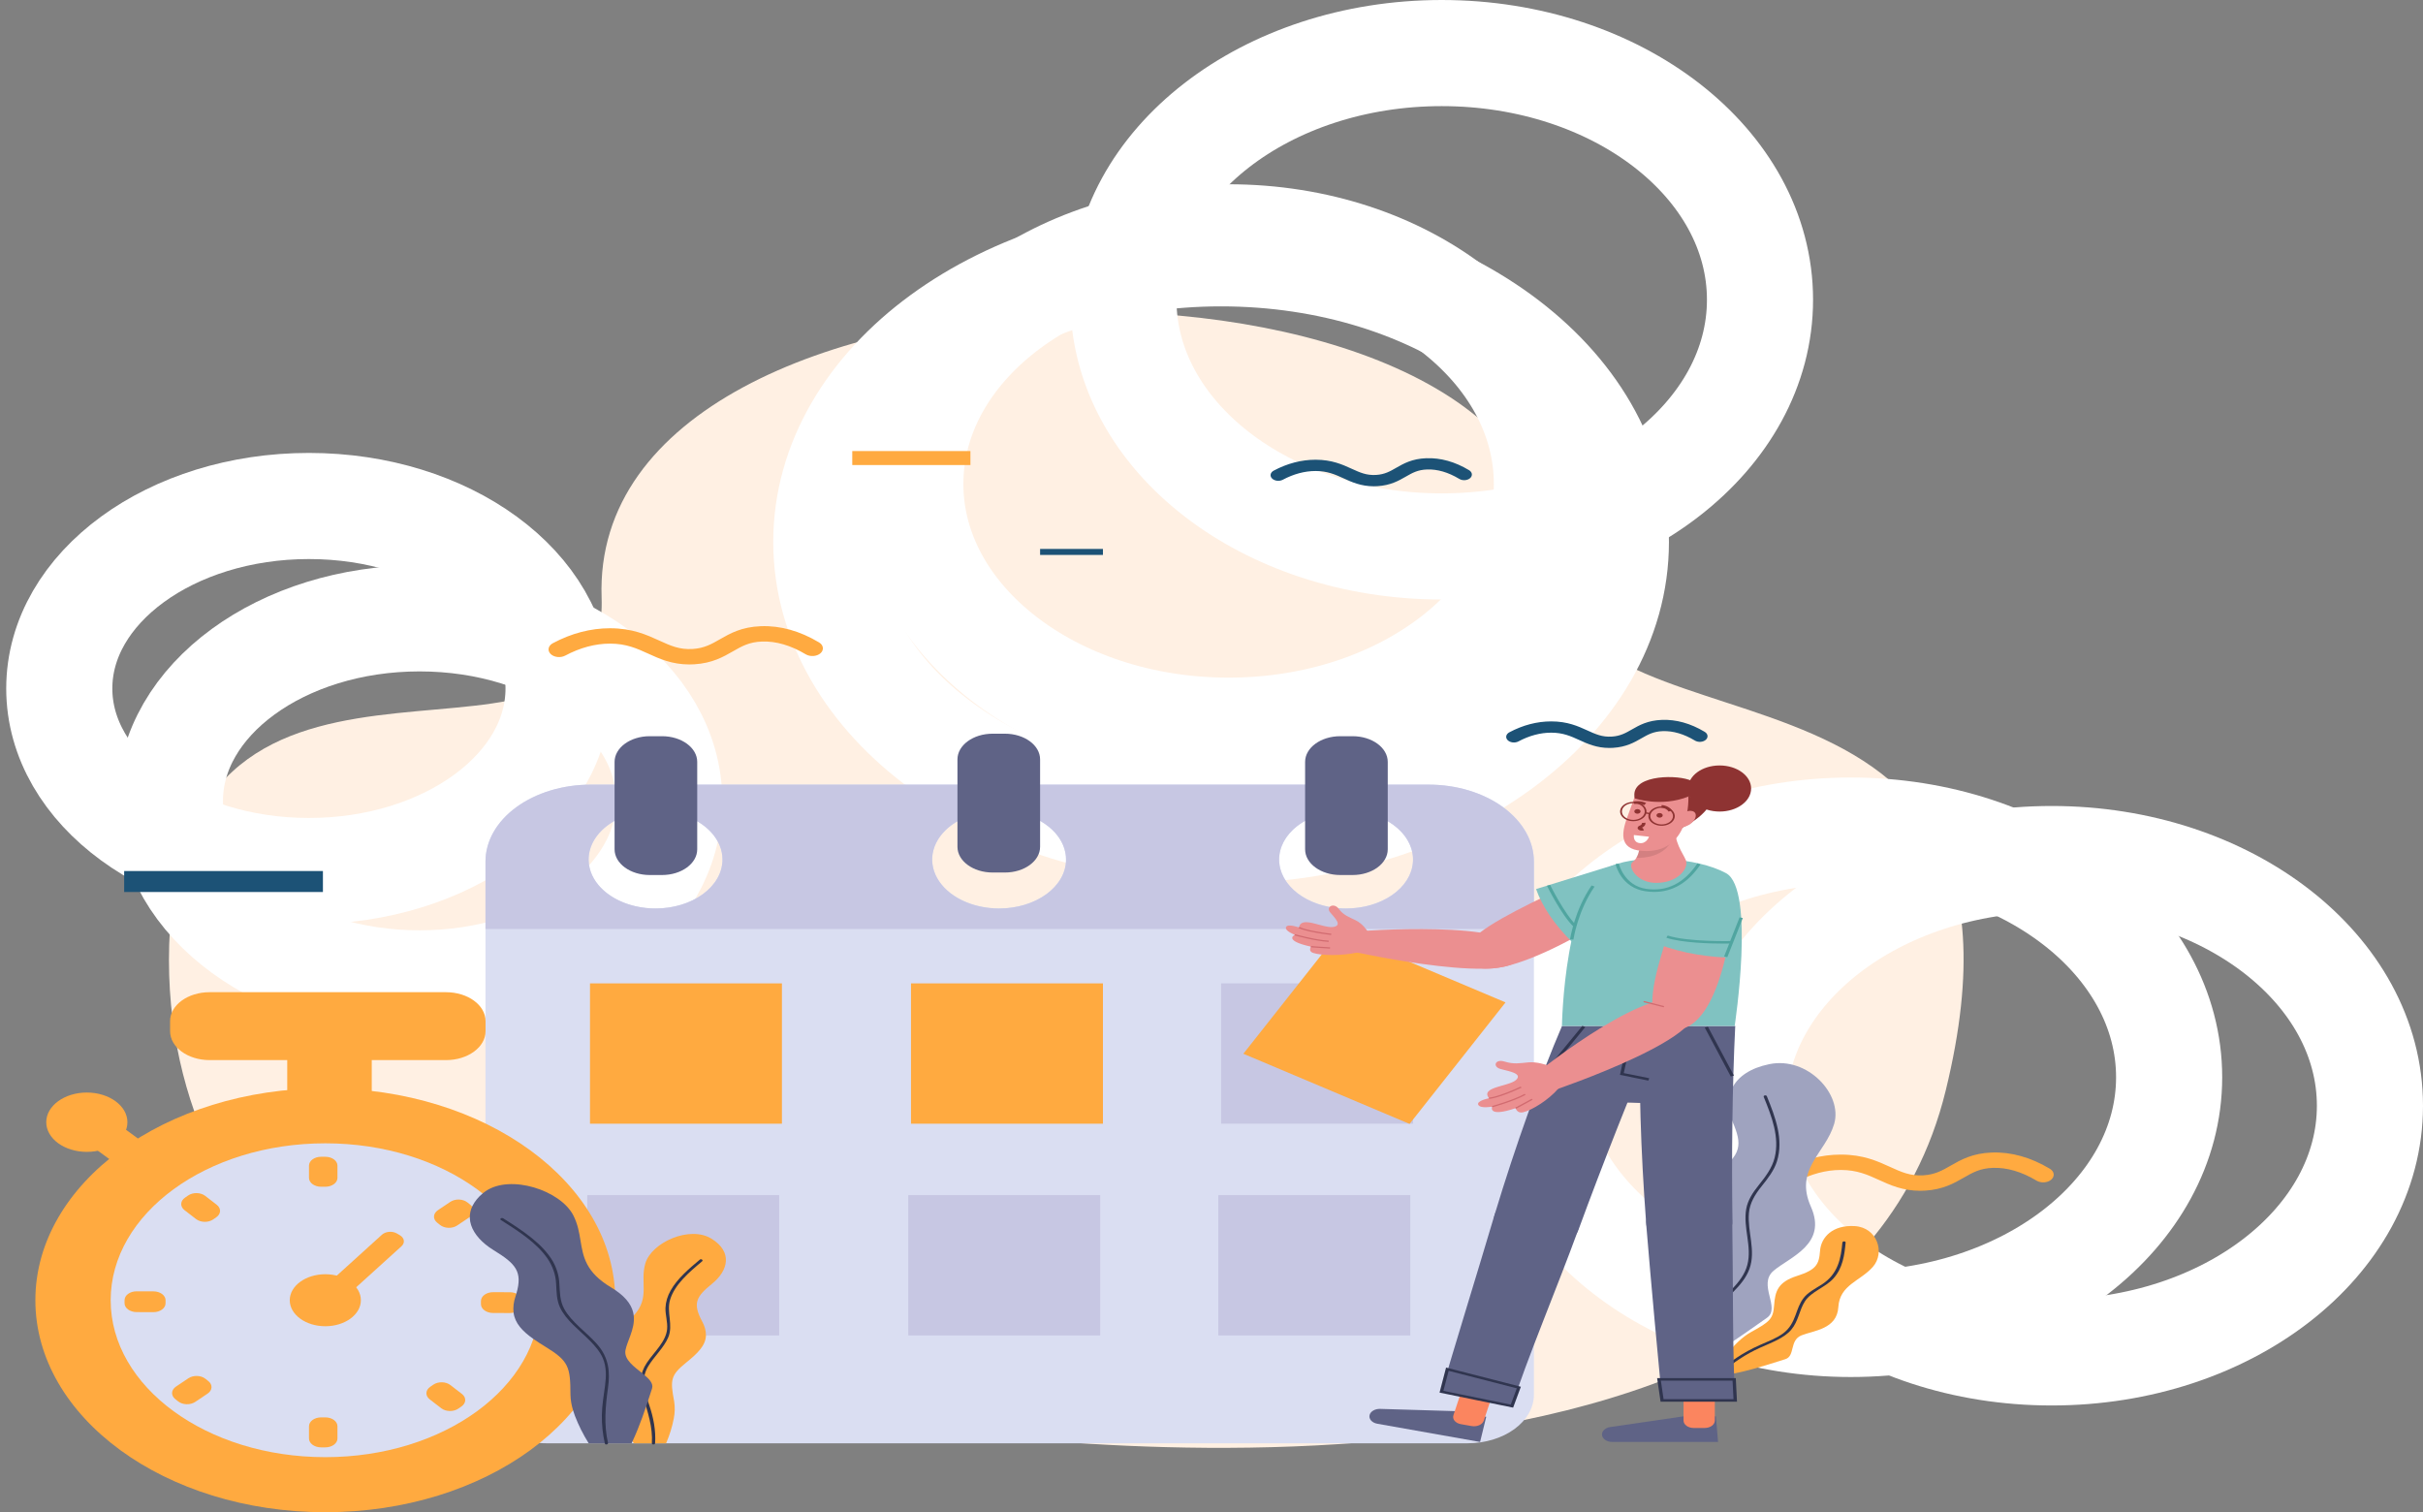 <svg width="274" height="171" viewBox="0 0 274 171" fill="none" xmlns="http://www.w3.org/2000/svg">
<rect x="0" y="0" width="274" height="171" fill="#808080" stroke="none"/>
<path d="M53.662 159.784C53.662 159.784 16.846 143.321 19.216 105.046C21.687 65.123 68.897 92.398 68.031 67.551C66.563 25.482 174.496 25.314 174.928 62.299C175.237 88.726 233.475 68.172 220.035 123.285C206.596 178.398 103.019 161.175 103.019 161.175L53.662 159.784Z" fill="#FFF0E3"/>
<path d="M47.446 111.2C63.038 111.2 75.677 101.96 75.677 90.561C75.677 79.162 63.038 69.922 47.446 69.922C31.855 69.922 19.216 79.162 19.216 90.561C19.216 101.96 31.855 111.2 47.446 111.2Z" stroke="white" stroke-width="12" stroke-miterlimit="10"/>
<path d="M34.934 98.495C50.525 98.495 63.164 89.254 63.164 77.856C63.164 66.457 50.525 57.217 34.934 57.217C19.343 57.217 6.703 66.457 6.703 77.856C6.703 89.254 19.343 98.495 34.934 98.495Z" stroke="white" stroke-width="12" stroke-miterlimit="10"/>
<path d="M138.085 93.921C162.741 93.921 182.729 79.308 182.729 61.282C182.729 43.257 162.741 28.644 138.085 28.644C113.429 28.644 93.442 43.257 93.442 61.282C93.442 79.308 113.429 93.921 138.085 93.921Z" stroke="white" stroke-width="12" stroke-miterlimit="10"/>
<path d="M138.935 82.627C158.814 82.627 174.928 70.138 174.928 54.732C174.928 39.326 158.814 26.837 138.935 26.837C119.057 26.837 102.942 39.326 102.942 54.732C102.942 70.138 119.057 82.627 138.935 82.627Z" stroke="white" stroke-width="12" stroke-miterlimit="10"/>
<path d="M163.033 61.791C182.912 61.791 199.026 49.301 199.026 33.895C199.026 18.489 182.912 6 163.033 6C143.155 6 127.04 18.489 127.04 33.895C127.04 49.301 143.155 61.791 163.033 61.791Z" stroke="white" stroke-width="12" stroke-miterlimit="10"/>
<path d="M209.299 149.712C229.177 149.712 245.292 137.222 245.292 121.816C245.292 106.41 229.177 93.921 209.299 93.921C189.421 93.921 173.306 106.41 173.306 121.816C173.306 137.222 189.421 149.712 209.299 149.712Z" stroke="white" stroke-width="12" stroke-miterlimit="10"/>
<path d="M232.007 152.93C251.885 152.93 268 140.441 268 125.035C268 109.629 251.885 97.14 232.007 97.14C212.129 97.14 196.014 109.629 196.014 125.035C196.014 140.441 212.129 152.93 232.007 152.93Z" stroke="white" stroke-width="12" stroke-miterlimit="10"/>
<path d="M77.949 75.135C75.982 75.135 74.564 74.489 73.3 73.912C72.024 73.33 70.818 72.78 68.986 72.78H68.981C67.308 72.781 65.605 73.237 63.917 74.135C63.791 74.202 63.648 74.251 63.497 74.277C63.345 74.304 63.188 74.309 63.033 74.291C62.879 74.273 62.731 74.233 62.598 74.174C62.465 74.114 62.35 74.036 62.258 73.944C62.166 73.852 62.1 73.747 62.063 73.636C62.027 73.526 62.02 73.41 62.045 73.298C62.069 73.185 62.123 73.077 62.205 72.98C62.286 72.882 62.393 72.798 62.519 72.731C64.621 71.612 66.794 71.044 68.979 71.043H68.986C71.499 71.043 73.124 71.784 74.558 72.438C75.832 73.019 76.839 73.479 78.322 73.386C79.64 73.304 80.459 72.834 81.407 72.291C82.552 71.634 83.85 70.89 86.047 70.81C88.242 70.73 90.454 71.347 92.62 72.644C92.741 72.716 92.841 72.805 92.915 72.905C92.988 73.006 93.034 73.116 93.05 73.23C93.065 73.343 93.05 73.458 93.005 73.567C92.96 73.676 92.886 73.778 92.787 73.866C92.688 73.954 92.566 74.027 92.429 74.081C92.291 74.135 92.141 74.169 91.986 74.18C91.83 74.191 91.674 74.18 91.524 74.147C91.375 74.114 91.236 74.06 91.115 73.988C89.419 72.973 87.754 72.489 86.165 72.545C84.722 72.597 83.906 73.065 82.874 73.657C81.783 74.283 80.548 74.992 78.524 75.117C78.327 75.129 78.136 75.136 77.949 75.135Z" fill="#FFAA40"/>
<path d="M181.994 84.578C180.551 84.578 179.51 84.103 178.583 83.68C177.646 83.253 176.762 82.85 175.417 82.85H175.414C174.186 82.85 172.936 83.185 171.698 83.844C171.511 83.94 171.28 83.979 171.054 83.951C170.829 83.924 170.627 83.833 170.492 83.698C170.357 83.562 170.301 83.394 170.334 83.228C170.368 83.063 170.489 82.914 170.672 82.813C172.214 81.993 173.809 81.576 175.412 81.575H175.417C177.261 81.575 178.453 82.119 179.506 82.599C180.441 83.025 181.18 83.362 182.269 83.294C183.235 83.234 183.836 82.889 184.532 82.49C185.372 82.008 186.324 81.463 187.936 81.404C189.549 81.345 191.17 81.798 192.76 82.749C192.851 82.802 192.927 82.867 192.984 82.941C193.04 83.015 193.076 83.097 193.089 83.181C193.101 83.265 193.091 83.351 193.058 83.432C193.025 83.513 192.97 83.589 192.897 83.655C192.823 83.721 192.732 83.775 192.63 83.814C192.527 83.854 192.415 83.879 192.299 83.886C192.184 83.894 192.067 83.884 191.957 83.858C191.846 83.832 191.744 83.791 191.655 83.736C190.411 82.99 189.189 82.635 188.023 82.677C186.964 82.716 186.366 83.059 185.608 83.493C184.808 83.952 183.901 84.472 182.416 84.564C182.272 84.574 182.131 84.578 181.994 84.578Z" fill="#1C5276"/>
<path d="M155.347 54.989C153.904 54.989 152.863 54.514 151.936 54.091C150.999 53.664 150.115 53.261 148.77 53.261H148.767C147.539 53.261 146.289 53.596 145.051 54.255C144.864 54.35 144.633 54.389 144.408 54.361C144.182 54.333 143.981 54.242 143.847 54.107C143.712 53.972 143.656 53.804 143.689 53.639C143.722 53.474 143.843 53.325 144.025 53.224C145.567 52.403 147.162 51.987 148.765 51.986H148.77C150.614 51.986 151.806 52.53 152.858 53.009C153.794 53.436 154.533 53.773 155.622 53.705C156.588 53.645 157.189 53.3 157.885 52.901C158.725 52.419 159.677 51.873 161.289 51.815C162.902 51.756 164.523 52.209 166.113 53.16C166.204 53.212 166.28 53.278 166.336 53.352C166.392 53.426 166.428 53.507 166.44 53.592C166.453 53.676 166.442 53.761 166.409 53.842C166.376 53.924 166.322 53.999 166.248 54.065C166.175 54.13 166.084 54.184 165.982 54.224C165.879 54.264 165.767 54.288 165.652 54.296C165.536 54.303 165.42 54.294 165.309 54.269C165.199 54.243 165.097 54.201 165.008 54.146C163.764 53.401 162.542 53.046 161.376 53.088C160.317 53.126 159.719 53.469 158.961 53.904C158.161 54.363 157.254 54.883 155.769 54.975C155.625 54.984 155.484 54.989 155.347 54.989Z" fill="#1C5276"/>
<path d="M161.555 88.726H66.805C65.242 88.726 63.694 88.951 62.249 89.388C60.805 89.826 59.492 90.467 58.387 91.275C57.281 92.084 56.404 93.043 55.806 94.099C55.208 95.155 54.9 96.287 54.9 97.43V158.147C54.9 158.364 54.919 158.581 54.956 158.796C55.017 159.148 55.13 159.494 55.292 159.829C55.723 160.723 56.489 161.51 57.502 162.101C58.515 162.693 59.735 163.064 61.022 163.174C61.287 163.196 61.554 163.208 61.821 163.207H165.938C166.926 163.208 167.904 163.066 168.817 162.789C169.73 162.513 170.559 162.108 171.258 161.597C171.956 161.086 172.51 160.48 172.888 159.813C173.266 159.146 173.46 158.43 173.46 157.708V97.43C173.46 96.287 173.152 95.155 172.554 94.099C171.956 93.043 171.079 92.084 169.973 91.275C168.868 90.467 167.555 89.826 166.111 89.388C164.667 88.951 163.118 88.726 161.555 88.726ZM147.586 92.82C148.538 92.281 149.652 91.916 150.836 91.755C152.02 91.594 153.24 91.642 154.393 91.895C155.547 92.148 156.601 92.598 157.469 93.209C158.337 93.82 158.993 94.573 159.382 95.406C159.772 96.239 159.884 97.128 159.709 97.999C159.534 98.87 159.078 99.698 158.377 100.414C157.677 101.131 156.753 101.714 155.682 102.117C154.611 102.52 153.424 102.73 152.22 102.73C151.92 102.73 151.621 102.717 151.323 102.691C150.999 102.664 150.677 102.62 150.361 102.561C148.986 102.306 147.736 101.774 146.754 101.025C145.773 100.276 145.099 99.34 144.81 98.325C144.52 97.309 144.627 96.255 145.118 95.282C145.609 94.308 146.464 93.456 147.586 92.82ZM108.271 92.865C109.613 92.085 111.277 91.661 112.992 91.663C114.706 91.664 116.369 92.091 117.708 92.874C119.047 93.656 119.984 94.748 120.364 95.97C120.744 97.192 120.545 98.472 119.8 99.601C119.055 100.73 117.808 101.64 116.264 102.184C114.719 102.727 112.967 102.87 111.296 102.591C109.625 102.312 108.133 101.626 107.064 100.646C105.995 99.666 105.414 98.45 105.414 97.197C105.411 96.364 105.667 95.541 106.162 94.791C106.657 94.041 107.378 93.382 108.271 92.865V92.865ZM69.498 92.82C70.85 92.055 72.517 91.647 74.227 91.662C75.937 91.678 77.589 92.117 78.915 92.906C80.24 93.696 81.161 94.791 81.527 96.013C81.892 97.234 81.682 98.51 80.929 99.632C80.176 100.755 78.925 101.658 77.38 102.195C75.835 102.731 74.088 102.869 72.422 102.587C70.756 102.304 69.27 101.618 68.206 100.639C67.142 99.66 66.563 98.447 66.563 97.196C66.56 96.351 66.823 95.517 67.332 94.758C67.841 93.999 68.582 93.336 69.498 92.82Z" fill="#DADEF2"/>
<path d="M161.555 88.726H66.805C65.242 88.726 63.694 88.951 62.249 89.388C60.805 89.826 59.492 90.467 58.387 91.275C57.281 92.084 56.404 93.043 55.806 94.099C55.208 95.155 54.9 96.287 54.9 97.43V105.045H173.46V97.43C173.46 96.287 173.153 95.155 172.554 94.099C171.956 93.043 171.079 92.084 169.973 91.275C168.868 90.467 167.555 89.826 166.111 89.388C164.667 88.951 163.118 88.726 161.555 88.726ZM74.132 102.73C72.635 102.73 71.172 102.405 69.927 101.797C68.682 101.189 67.712 100.325 67.139 99.314C66.566 98.303 66.416 97.19 66.708 96.117C67 95.043 67.721 94.057 68.78 93.283C69.838 92.509 71.187 91.982 72.656 91.769C74.124 91.555 75.646 91.665 77.029 92.084C78.412 92.502 79.594 93.212 80.426 94.122C81.258 95.032 81.701 96.102 81.701 97.196C81.701 98.664 80.904 100.071 79.484 101.109C78.065 102.147 76.14 102.73 74.132 102.73ZM112.983 102.73C111.486 102.73 110.022 102.406 108.777 101.797C107.533 101.189 106.562 100.325 105.989 99.314C105.416 98.303 105.267 97.19 105.559 96.116C105.851 95.043 106.572 94.057 107.63 93.283C108.689 92.509 110.038 91.982 111.506 91.768C112.974 91.555 114.496 91.664 115.88 92.083C117.263 92.502 118.445 93.212 119.277 94.122C120.108 95.032 120.552 96.102 120.552 97.196C120.552 98.664 119.755 100.071 118.335 101.109C116.916 102.147 114.99 102.73 112.983 102.73ZM152.22 102.73C151.92 102.73 151.621 102.717 151.323 102.691C150.999 102.664 150.677 102.62 150.361 102.561C148.493 102.216 146.875 101.363 145.836 100.176C144.798 98.989 144.418 97.557 144.774 96.172C145.13 94.787 146.194 93.554 147.75 92.723C149.306 91.892 151.237 91.526 153.15 91.7C155.062 91.873 156.812 92.573 158.043 93.657C159.274 94.742 159.894 96.128 159.775 97.534C159.657 98.941 158.809 100.261 157.405 101.226C156.002 102.192 154.147 102.729 152.22 102.73H152.22Z" fill="#C7C7E3"/>
<path d="M74.866 83.249H73.475C71.279 83.249 69.498 84.55 69.498 86.156V96.039C69.498 97.645 71.279 98.947 73.475 98.947H74.866C77.063 98.947 78.844 97.645 78.844 96.039V86.156C78.844 84.55 77.063 83.249 74.866 83.249Z" fill="#5F6386"/>
<path d="M113.64 82.966H112.249C110.052 82.966 108.272 84.268 108.272 85.874V95.757C108.272 97.362 110.052 98.664 112.249 98.664H113.64C115.837 98.664 117.617 97.362 117.617 95.757V85.874C117.617 84.268 115.837 82.966 113.64 82.966Z" fill="#5F6386"/>
<path d="M152.954 83.249H151.563C149.366 83.249 147.586 84.55 147.586 86.156V96.039C147.586 97.645 149.366 98.947 151.563 98.947H152.954C155.151 98.947 156.931 97.645 156.931 96.039V86.156C156.931 84.55 155.151 83.249 152.954 83.249Z" fill="#5F6386"/>
<path d="M159.48 135.143H137.776V151.01H159.48V135.143Z" fill="#C7C7E3"/>
<path d="M124.414 135.143H102.71V151.01H124.414V135.143Z" fill="#C7C7E3"/>
<path d="M88.112 135.143H66.408V151.01H88.112V135.143Z" fill="#C7C7E3"/>
<path d="M159.79 111.2H138.086V127.068H159.79V111.2Z" fill="#C7C7E3"/>
<path d="M124.724 111.2H103.02V127.068H124.724V111.2Z" fill="#FFAA40"/>
<path d="M88.422 111.2H66.718V127.068H88.422V111.2Z" fill="#FFAA40"/>
<path d="M170.25 113.35L151.453 105.416L140.601 119.158L159.398 127.092L170.25 113.35Z" fill="#FFAA40"/>
<path d="M36.788 171C54.896 171 69.575 160.268 69.575 147.029C69.575 133.791 54.896 123.059 36.788 123.059C18.68 123.059 4 133.791 4 147.029C4 160.268 18.68 171 36.788 171Z" fill="#FFAA40"/>
<path d="M36.788 164.774C50.192 164.774 61.059 156.829 61.059 147.029C61.059 137.229 50.192 129.285 36.788 129.285C23.383 129.285 12.516 137.229 12.516 147.029C12.516 156.829 23.383 164.774 36.788 164.774Z" fill="#DADEF2"/>
<path d="M36.788 149.97C39.009 149.97 40.809 148.653 40.809 147.029C40.809 145.406 39.009 144.089 36.788 144.089C34.567 144.089 32.766 145.406 32.766 147.029C32.766 148.653 34.567 149.97 36.788 149.97Z" fill="#FFAA40"/>
<path d="M45.222 139.68L44.893 139.486C44.374 139.179 43.613 139.239 43.194 139.618L36.214 145.942C35.795 146.322 35.876 146.878 36.395 147.184L36.724 147.378C37.243 147.684 38.004 147.625 38.423 147.245L45.404 140.922C45.823 140.542 45.741 139.986 45.222 139.68Z" fill="#FFAA40"/>
<path d="M19.818 158.207L20.142 158.465C20.652 158.872 21.518 158.9 22.076 158.527L23.476 157.589C24.033 157.216 24.071 156.583 23.56 156.175L23.237 155.917C22.726 155.509 21.86 155.481 21.302 155.855L19.903 156.792C19.345 157.166 19.307 157.799 19.818 158.207Z" fill="#FFAA40"/>
<path d="M49.438 138.259L49.762 138.517C50.273 138.924 51.139 138.952 51.696 138.578L53.096 137.64C53.653 137.266 53.69 136.633 53.179 136.225L52.855 135.967C52.344 135.56 51.478 135.533 50.921 135.906L49.522 136.845C48.964 137.218 48.927 137.851 49.438 138.259Z" fill="#FFAA40"/>
<path d="M51.836 159.282L52.183 159.042C52.732 158.661 52.755 158.028 52.235 157.626L50.93 156.619C50.41 156.218 49.543 156.201 48.994 156.581L48.647 156.822C48.098 157.202 48.074 157.836 48.594 158.237L49.9 159.244C50.42 159.646 51.287 159.663 51.836 159.282Z" fill="#FFAA40"/>
<path d="M24.109 137.891L24.457 137.65C25.006 137.27 25.029 136.636 24.509 136.235L23.203 135.227C22.683 134.826 21.816 134.809 21.268 135.189L20.92 135.43C20.371 135.81 20.348 136.444 20.868 136.845L22.174 137.853C22.694 138.254 23.56 138.271 24.109 137.891Z" fill="#FFAA40"/>
<path d="M59.023 147.48L59.025 147.13C59.028 146.577 58.417 146.127 57.661 146.124L55.763 146.119C55.007 146.116 54.391 146.563 54.388 147.115L54.386 147.466C54.383 148.018 54.994 148.468 55.75 148.471L57.648 148.477C58.404 148.479 59.02 148.033 59.023 147.48Z" fill="#FFAA40"/>
<path d="M18.721 147.382L18.722 147.031C18.725 146.479 18.114 146.028 17.358 146.026L15.46 146.02C14.704 146.017 14.088 146.463 14.086 147.016L14.084 147.366C14.081 147.919 14.692 148.369 15.448 148.372L17.347 148.378C18.103 148.38 18.718 147.934 18.721 147.382Z" fill="#FFAA40"/>
<path d="M36.79 130.807H36.311C35.555 130.807 34.942 131.255 34.942 131.808V133.196C34.942 133.748 35.555 134.196 36.311 134.196H36.79C37.547 134.196 38.16 133.748 38.16 133.196V131.808C38.16 131.255 37.547 130.807 36.79 130.807Z" fill="#FFAA40"/>
<path d="M36.79 160.277H36.311C35.555 160.277 34.942 160.725 34.942 161.278V162.666C34.942 163.219 35.555 163.667 36.311 163.667H36.79C37.547 163.667 38.16 163.219 38.16 162.666V161.278C38.16 160.725 37.547 160.277 36.79 160.277Z" fill="#FFAA40"/>
<path d="M42.039 116.694H32.482V126.033H42.039V116.694Z" fill="#FFAA40"/>
<path d="M50.438 112.197H23.704C21.236 112.197 19.234 113.66 19.234 115.465V116.608C19.234 118.413 21.236 119.876 23.704 119.876H50.438C52.907 119.876 54.908 118.413 54.908 116.608V115.465C54.908 113.66 52.907 112.197 50.438 112.197Z" fill="#FFAA40"/>
<path d="M14.198 127.716L10.986 130.064L13.863 132.168L17.075 129.82L14.198 127.716Z" fill="#FFAA40"/>
<path d="M9.819 130.253C12.354 130.253 14.409 128.751 14.409 126.898C14.409 125.045 12.354 123.543 9.819 123.543C7.285 123.543 5.23 125.045 5.23 126.898C5.23 128.751 7.285 130.253 9.819 130.253Z" fill="#FFAA40"/>
<path d="M217.133 134.653C215.165 134.653 213.747 134.006 212.483 133.43C211.207 132.847 210.002 132.298 208.169 132.298H208.164C206.492 132.298 204.788 132.754 203.101 133.652C202.846 133.788 202.528 133.844 202.217 133.808C201.905 133.772 201.626 133.648 201.441 133.461C201.256 133.275 201.179 133.043 201.228 132.815C201.277 132.588 201.447 132.384 201.702 132.248C203.804 131.13 205.977 130.562 208.162 130.56H208.169C210.682 130.56 212.307 131.301 213.741 131.955C215.015 132.537 216.023 132.996 217.506 132.904C218.823 132.822 219.642 132.352 220.59 131.808C221.735 131.152 223.033 130.408 225.23 130.328C227.425 130.247 229.637 130.865 231.803 132.161C232.047 132.307 232.202 132.518 232.233 132.747C232.264 132.976 232.17 133.205 231.97 133.383C231.871 133.472 231.75 133.545 231.612 133.599C231.475 133.653 231.324 133.686 231.169 133.698C230.855 133.72 230.542 133.651 230.298 133.505C228.602 132.49 226.937 132.006 225.348 132.063C223.905 132.115 223.09 132.583 222.057 133.175C220.967 133.8 219.731 134.509 217.707 134.635C217.51 134.647 217.319 134.653 217.133 134.653Z" fill="#FFAA40"/>
<path d="M36.517 98.495H14.041V100.867H36.517V98.495Z" fill="#1C5276"/>
<path d="M124.723 62.073H117.617V62.751H124.723V62.073Z" fill="#1C5276"/>
<path d="M109.739 51.005H96.377V52.586H109.739V51.005Z" fill="#FFAA40"/>
<path d="M80.53 145.159C78.732 146.613 78.301 147.366 79.392 149.408C79.684 149.915 79.833 150.46 79.832 151.01C79.794 152.153 78.893 153.029 77.625 154.055C75.827 155.509 75.775 156.024 76.236 158.463C76.338 159.114 76.322 159.771 76.191 160.419C76.007 161.364 75.717 162.297 75.325 163.208H71.681C71.629 163.135 71.578 163.061 71.526 162.986C70.913 162.089 70.325 161.074 69.865 160.24C69.462 159.51 69.157 158.92 69.02 158.676C68.42 157.61 71.249 156.469 70.683 155.059C70.249 153.975 68.865 152.636 69.588 151.011C69.805 150.522 70.213 150.007 70.895 149.467C71.175 149.246 71.431 149.011 71.664 148.764V148.763C73.547 146.734 72.34 144.988 72.98 142.854C73.691 140.479 78.013 138.557 80.455 140.068C82.897 141.579 82.328 143.704 80.53 145.159Z" fill="#FFAA40"/>
<path d="M79.14 142.438C77.87 143.5 76.588 144.595 75.848 145.915C75.484 146.544 75.282 147.216 75.253 147.899C75.232 148.697 75.509 149.485 75.44 150.284C75.316 151.713 73.978 152.864 73.148 154.103C72.309 155.355 72.289 156.582 72.71 157.927C73.26 159.687 73.829 161.383 73.715 163.208C73.704 163.381 74.072 163.381 74.083 163.208C74.175 161.743 73.898 160.28 73.409 158.862C72.898 157.384 72.422 155.952 73.303 154.495C73.975 153.383 75.056 152.415 75.559 151.247C76.17 149.829 75.339 148.377 75.784 146.943C76.308 145.253 77.879 143.901 79.4 142.629C79.556 142.5 79.296 142.308 79.14 142.439V142.438Z" fill="#30354F"/>
<path d="M73.728 157.035C73.63 157.317 73.437 157.938 73.172 158.729C73.013 159.208 72.826 159.75 72.618 160.317C72.298 161.195 71.927 162.131 71.526 162.986C71.492 163.06 71.456 163.134 71.42 163.208H66.57C65.942 162.204 65.422 161.166 65.014 160.103C64.938 159.897 64.869 159.69 64.807 159.484C64.623 158.9 64.523 158.304 64.51 157.705C64.501 154.546 64.31 153.899 61.67 152.285C61.181 151.985 60.726 151.696 60.316 151.406C59.071 150.526 58.236 149.638 58.077 148.439C58.009 147.826 58.082 147.208 58.292 146.612C58.331 146.493 58.366 146.378 58.398 146.266C59.113 143.796 58.336 142.905 55.811 141.362C55.487 141.163 55.182 140.949 54.901 140.718C53.847 139.857 53.169 138.813 53.129 137.728C53.112 137.271 53.21 136.816 53.419 136.385C53.679 135.86 54.072 135.376 54.577 134.958C54.605 134.933 54.635 134.909 54.665 134.884C54.741 134.822 54.819 134.763 54.901 134.707C57.727 132.75 63.398 134.605 64.842 137.449C65.831 139.4 65.475 141.213 66.409 142.972C66.876 143.851 67.663 144.716 69.102 145.578C69.255 145.67 69.4 145.762 69.537 145.854C71.001 146.837 71.554 147.821 71.664 148.762V148.763C71.757 149.551 71.54 150.308 71.287 151.01C71.073 151.603 70.834 152.157 70.734 152.656C70.515 153.748 71.752 154.571 72.714 155.354C73.394 155.908 73.936 156.441 73.728 157.035Z" fill="#5F6386"/>
<path d="M56.641 137.957C58.647 139.224 60.694 140.548 61.907 142.305C62.51 143.195 62.843 144.169 62.886 145.161C62.945 146.067 62.925 146.984 63.332 147.852C64.006 149.292 65.509 150.399 66.708 151.608C67.31 152.215 67.862 152.865 68.169 153.585C68.598 154.588 68.553 155.648 68.421 156.682C68.279 157.799 68.072 158.904 68.06 160.028C68.045 161.105 68.159 162.181 68.402 163.243C68.441 163.414 68.796 163.342 68.757 163.172C68.273 161.079 68.462 159.03 68.755 156.934C69.003 155.166 68.867 153.534 67.529 152.008C66.345 150.657 64.64 149.529 63.809 148.02C63.304 147.104 63.316 146.131 63.254 145.161C63.22 144.3 62.975 143.451 62.532 142.653C61.371 140.645 59.111 139.162 56.901 137.767C56.723 137.654 56.461 137.844 56.641 137.957L56.641 137.957Z" fill="#30354F"/>
<path d="M187.835 154.164C187.835 154.164 188.198 148.586 190.742 145.664C193.285 142.743 193.631 142.062 192.496 139.432C191.362 136.802 190.928 134.877 193.959 132.733C196.99 130.589 197.043 129.442 195.909 126.812C194.774 124.181 195.749 121.22 200.083 120.333C204.417 119.446 208.404 123.754 207.411 127.097C206.418 130.44 202.883 132.189 204.779 136.446C206.675 140.702 202.421 142.127 200.569 143.689C198.718 145.25 201.42 147.919 199.798 149.027C198.176 150.135 187.117 158.356 187.835 154.164Z" fill="#9FA3BF"/>
<path d="M189.642 154.714C189.518 153.489 190.298 152.344 191.048 151.283C191.759 150.276 192.582 149.314 193.509 148.406C195.095 146.852 197.133 145.416 197.833 143.486C198.587 141.407 197.592 139.277 197.774 137.175C197.872 136.054 198.435 135.105 199.203 134.147C199.933 133.238 200.623 132.351 200.947 131.312C201.718 128.838 200.763 126.325 199.8 123.958C199.733 123.793 199.377 123.863 199.445 124.03C200.349 126.252 201.262 128.593 200.679 130.926C200.395 132.066 199.676 133.025 198.885 134.011C198.202 134.862 197.643 135.717 197.467 136.707C197.092 138.818 198.143 140.939 197.592 143.042C197.055 145.095 194.908 146.598 193.257 148.205C192.238 149.197 191.342 150.254 190.58 151.363C189.863 152.406 189.153 153.519 189.274 154.714C189.292 154.886 189.66 154.887 189.643 154.714L189.642 154.714Z" fill="#30354F"/>
<path d="M194.205 154.677C194.205 154.677 195.898 151.796 198.022 150.625C200.146 149.455 200.511 149.147 200.623 147.6C200.734 146.054 201.024 144.979 203.195 144.287C205.366 143.595 205.703 143 205.815 141.454C205.926 139.907 207.236 138.49 209.754 138.647C212.272 138.804 213.209 141.644 211.787 143.259C210.365 144.874 208.035 145.285 207.886 147.797C207.737 150.308 205.117 150.445 203.722 151C202.328 151.555 203.03 153.347 201.88 153.697C200.73 154.046 192.699 156.778 194.205 154.677Z" fill="#FFAA40"/>
<path d="M195.088 155.236C195.362 154.586 196.061 154.107 196.733 153.663C197.453 153.187 198.232 152.761 199.059 152.389C200.329 151.816 201.751 151.319 202.562 150.358C203.387 149.379 203.446 148.187 204.103 147.158C204.809 146.052 206.425 145.571 207.324 144.574C208.405 143.375 208.578 141.901 208.711 140.507C208.727 140.334 208.359 140.335 208.342 140.507C208.178 142.237 207.894 144.061 205.99 145.265C205.24 145.74 204.44 146.141 203.947 146.789C203.494 147.384 203.288 148.056 203.045 148.707C202.76 149.472 202.412 150.213 201.629 150.787C200.861 151.349 199.872 151.709 198.955 152.119C198.042 152.526 197.184 152.997 196.394 153.525C195.697 153.992 195.017 154.489 194.733 155.165C194.663 155.331 195.018 155.402 195.088 155.236V155.236Z" fill="#30354F"/>
<path d="M190.507 160.14L182.095 161.368C181.831 161.407 181.593 161.511 181.422 161.664C181.251 161.816 181.157 162.007 181.157 162.204C181.157 162.43 181.28 162.647 181.499 162.807C181.717 162.967 182.014 163.056 182.323 163.056H194.283L194.043 160.171L190.507 160.14Z" fill="#5F6386"/>
<path d="M190.38 158.093H193.916V160.638C193.916 160.86 193.795 161.073 193.581 161.23C193.366 161.386 193.075 161.475 192.772 161.475H191.524C191.22 161.475 190.929 161.386 190.715 161.23C190.5 161.073 190.38 160.86 190.38 160.638V158.093L190.38 158.093Z" fill="#FB855F"/>
<path d="M164.642 159.572L156.071 159.316C155.802 159.307 155.537 159.368 155.322 159.487C155.106 159.605 154.954 159.775 154.891 159.966C154.818 160.186 154.867 160.418 155.028 160.611C155.189 160.804 155.448 160.942 155.749 160.995L167.372 163.056L168.068 160.211L164.642 159.572Z" fill="#5F6386"/>
<path d="M165.178 157.56L168.615 158.169L167.794 160.643C167.722 160.858 167.537 161.044 167.278 161.16C167.019 161.275 166.707 161.311 166.412 161.258L165.2 161.043C164.905 160.991 164.65 160.855 164.492 160.666C164.334 160.476 164.286 160.249 164.357 160.033L165.178 157.56L165.178 157.56Z" fill="#FB855F"/>
<path d="M180.69 98.582C180.69 98.582 176.878 100.255 172.994 102.191C168.687 104.339 164.33 106.851 165.823 108.643C169.109 112.59 184.338 102.224 184.338 102.224C186.364 100.348 183.476 97.991 180.69 98.582Z" fill="#EB8F90"/>
<path d="M173.703 100.533C174.414 102.536 175.774 104.537 177.784 106.537L186.373 101.726L183.073 97.631L173.703 100.533Z" fill="#80C2C1"/>
<path d="M153.483 105.313C153.483 105.313 171.396 103.909 171.914 107.677C172.499 111.925 152.957 107.602 152.957 107.602C152.957 107.602 151.887 106.71 153.483 105.313Z" fill="#EB8F90"/>
<path d="M154.598 105.239C154.598 105.239 154.104 104.458 153.308 104.068C152.511 103.679 151.917 103.486 151.38 102.76C150.843 102.035 149.906 102.541 150.409 103.156C150.911 103.772 151.89 104.672 150.731 104.824C149.573 104.975 147.116 103.489 146.899 104.879C146.899 104.879 145.601 104.408 145.428 104.842C145.255 105.276 146.428 105.708 146.428 105.708C146.428 105.708 145.04 106.335 148.246 107.047C148.246 107.047 147.896 107.559 148.499 107.757C149.462 108.073 151.755 108.088 153.469 107.712C156.256 107.102 154.598 105.239 154.598 105.239Z" fill="#EB8F90"/>
<path d="M150.526 105.725C147.555 105.36 146.866 104.949 146.838 104.932L146.961 104.826C146.968 104.83 147.661 105.233 150.558 105.589L150.526 105.725Z" fill="#D16B70"/>
<path d="M150.242 106.509C148.662 106.417 146.416 105.779 146.393 105.773L146.462 105.643C146.485 105.65 148.705 106.28 150.257 106.371L150.242 106.509Z" fill="#D16B70"/>
<path d="M150.398 107.265C149.452 107.216 148.248 107.117 148.236 107.116L148.257 106.978C148.269 106.979 149.469 107.078 150.411 107.127L150.398 107.265Z" fill="#D16B70"/>
<path d="M172.495 141.494C171.292 141.249 170.264 140.676 169.621 139.894C168.978 139.111 168.77 138.179 169.038 137.287C171.406 129.454 174.173 121.76 176.638 116.015H187.649C184.797 122.551 181.065 132.062 178.531 138.977C178.364 139.434 178.075 139.862 177.68 140.236C177.285 140.61 176.793 140.923 176.232 141.157C175.67 141.391 175.051 141.541 174.409 141.599C173.768 141.657 173.117 141.621 172.495 141.494Z" fill="#5F6386"/>
<path d="M175.028 134.861C174.389 134.73 173.72 134.696 173.062 134.761C172.405 134.826 171.772 134.989 171.204 135.24C170.635 135.49 170.143 135.823 169.757 136.218C169.371 136.612 169.099 137.06 168.959 137.535C166.959 144.294 164.234 153.028 163.007 157.373L170.975 159.003C172.517 154.081 176.205 145.286 178.421 139.204C178.751 138.299 178.58 137.336 177.944 136.523C177.309 135.71 176.261 135.113 175.028 134.861Z" fill="#5F6386"/>
<path d="M191.027 141.619C189.779 141.62 188.578 141.271 187.67 140.644C186.763 140.017 186.218 139.16 186.148 138.249C185.543 130.239 185.276 122.034 185.533 116.015H196.226C195.888 122.871 195.805 130.848 195.913 138.007C195.921 138.479 195.799 138.948 195.557 139.386C195.315 139.824 194.956 140.223 194.502 140.559C194.047 140.895 193.506 141.161 192.91 141.343C192.313 141.525 191.673 141.619 191.027 141.619Z" fill="#5F6386"/>
<path d="M191.023 134.732C190.359 134.732 189.703 134.831 189.093 135.024C188.484 135.216 187.935 135.497 187.479 135.85C187.024 136.204 186.673 136.621 186.446 137.077C186.22 137.533 186.124 138.019 186.163 138.503C186.728 145.407 187.533 153.935 187.952 158.361H196.226C195.898 153.318 195.997 144.54 195.891 138.247C195.875 137.31 195.355 136.417 194.444 135.759C193.533 135.101 192.304 134.732 191.023 134.732Z" fill="#5F6386"/>
<path d="M176.628 116.015C176.628 116.015 176.877 100.149 182.319 97.89C185.438 96.595 191.895 96.947 195.187 98.736C198.51 100.541 196.163 116.015 196.163 116.015H176.628Z" fill="#80C2C1"/>
<path d="M189.996 101.59C189.996 101.59 188.82 104.725 187.84 108.087C186.753 111.814 185.975 115.831 188.748 116.374C194.853 117.569 196.076 102.384 196.076 102.384C195.769 100.004 191.453 99.757 189.996 101.59Z" fill="#EB8F90"/>
<path d="M187.51 106.76C190.338 107.847 193.336 108.268 196.428 108.322L196.726 103.211C196.771 102.44 196.429 101.685 195.764 101.087C195.1 100.488 194.159 100.089 193.118 99.963L189.476 99.523L187.51 106.76Z" fill="#80C2C1"/>
<path d="M177.925 106.249L177.548 106.219C177.553 106.186 178.047 102.918 179.983 100.126L180.321 100.252C178.418 102.997 177.93 106.217 177.925 106.249Z" fill="#50A5A0"/>
<path d="M196.718 103.731L194.967 108.156L195.332 108.233L197.083 103.808L196.718 103.731Z" fill="#50A5A0"/>
<path d="M187.064 100.857C186.739 100.856 186.416 100.832 186.098 100.786C183.324 100.388 182.718 97.827 182.693 97.718L183.068 97.673C183.074 97.698 183.657 100.153 186.171 100.514C188.498 100.848 190.441 99.879 191.947 97.634L192.288 97.757C190.905 99.817 189.151 100.857 187.064 100.857Z" fill="#50A5A0"/>
<path d="M194.947 106.701C193.434 106.701 190.235 106.626 188.436 106.042L188.59 105.789C190.873 106.53 195.715 106.416 195.763 106.415L195.777 106.692C195.728 106.693 195.42 106.701 194.947 106.701Z" fill="#50A5A0"/>
<path d="M177.954 104.801C176.587 103.495 175.002 100.295 174.935 100.16L175.292 100.066C175.308 100.098 176.925 103.361 178.256 104.633L177.954 104.801Z" fill="#50A5A0"/>
<path d="M180.886 124.592L188.864 124.823L187.919 119.758C187.919 119.758 184.875 119.681 184.14 119.681C183.405 119.681 180.886 124.592 180.886 124.592Z" fill="#5F6386"/>
<path d="M186.399 122.194L183.191 121.547L184.373 116.206L184.747 116.25L183.62 121.346L186.5 121.926L186.399 122.194Z" fill="#30354F"/>
<path d="M193.135 116.099L192.781 116.2L195.72 121.725L196.074 121.625L193.135 116.099Z" fill="#30354F"/>
<path d="M178.94 116.002L173.9 122.141L174.225 122.284L179.265 116.145L178.94 116.002Z" fill="#30354F"/>
<path d="M171.731 156.747L163.781 154.709L163.527 154.644L162.788 157.473L165.054 157.936L168.461 158.633L171.109 159.175L171.984 156.812L171.731 156.747ZM163.817 155.012L171.525 156.988L170.842 158.832L168.55 158.363L165.143 157.666L163.226 157.274L163.817 155.012Z" fill="#30354F"/>
<path d="M191.418 155.84C191.256 155.935 191.094 156.028 190.933 156.119H193.159C193.222 156.03 193.289 155.937 193.361 155.84H191.418ZM196.357 157.186L196.289 155.84H187.393L187.46 156.301L187.647 157.58L187.781 158.5H196.423L196.357 157.186ZM195.924 156.118L195.982 157.284L196.03 158.222H188.123L188.015 157.48L187.846 156.331L187.822 156.165L187.815 156.118H195.924Z" fill="#30354F"/>
<path d="M174.085 121.092C174.085 121.092 187.301 110.48 191.048 113.393C195.272 116.677 175.682 123.304 175.682 123.304C175.682 123.304 174.03 123.113 174.085 121.092Z" fill="#EB8F90"/>
<path d="M174.92 120.442C174.92 120.442 173.831 120.042 172.844 120.131C171.857 120.221 171.207 120.371 170.133 120.04C169.059 119.709 168.749 120.63 169.699 120.886C170.648 121.142 172.233 121.389 171.432 122.125C170.631 122.862 167.336 122.9 168.388 124.189C168.388 124.189 166.924 124.473 167.168 124.931C167.411 125.39 168.74 125.137 168.74 125.137C168.74 125.137 168.173 126.398 171.39 125.313C171.39 125.313 171.56 125.93 172.22 125.78C173.277 125.54 175.141 124.347 176.193 123.127C177.902 121.145 174.92 120.442 174.92 120.442Z" fill="#EB8F90"/>
<path d="M168.388 124.258L168.387 124.119C168.396 124.119 169.312 124.094 171.964 122.871L172.066 122.989C169.345 124.243 168.426 124.258 168.388 124.258Z" fill="#D16B70"/>
<path d="M168.773 125.203L168.707 125.072C168.731 125.066 171.08 124.431 172.413 123.69L172.528 123.8C171.171 124.554 168.797 125.196 168.773 125.203Z" fill="#D16B70"/>
<path d="M171.445 125.37L171.335 125.257C171.346 125.251 172.402 124.703 173.205 124.248L173.321 124.358C172.515 124.815 171.456 125.364 171.445 125.37Z" fill="#D16B70"/>
<path d="M185.897 113.192L185.835 113.323L188.132 113.903L188.194 113.772L185.897 113.192Z" fill="#D16B70"/>
<path d="M187.278 99.837C185.039 99.837 184.018 97.925 184.62 97.485C184.8 97.346 184.943 97.183 185.042 97.006H185.044C185.196 96.74 185.298 96.461 185.348 96.176L185.35 96.174L189.49 93.475C189.266 95.194 190.273 96.4 190.638 97.26C191.003 98.119 189.825 99.837 187.278 99.837Z" fill="#EB8F90"/>
<g opacity="0.32">
<path opacity="0.32" d="M188.763 95.507C187.576 97.167 185.113 97.002 185.044 97.007C185.196 96.741 185.298 96.461 185.348 96.176L185.35 96.175C185.462 96.127 189.876 93.951 188.763 95.507Z" fill="black"/>
</g>
<path d="M193.585 90.386C193.585 90.386 193.407 91.955 190.286 93.571C187.015 95.266 190.739 90.057 190.739 90.057L193.585 90.386Z" fill="#8E3332"/>
<path d="M185.067 89.443C185.067 89.443 184.625 90.795 184.052 92.313C183.233 94.482 183.164 96.236 186.186 96.236C191.263 96.236 190.925 90.077 190.925 90.077L185.067 89.443Z" fill="#EB8F90"/>
<path d="M191.407 91.725C192.207 91.964 191.652 93.451 189.91 93.597C188.566 93.709 190.176 91.356 191.407 91.725Z" fill="#EB8F90"/>
<path d="M187.674 92.459C187.87 92.459 188.028 92.343 188.028 92.199C188.028 92.056 187.87 91.94 187.674 91.94C187.478 91.94 187.319 92.056 187.319 92.199C187.319 92.343 187.478 92.459 187.674 92.459Z" fill="#8E3332"/>
<path d="M185.167 92.013C185.363 92.013 185.522 91.897 185.522 91.754C185.522 91.611 185.363 91.494 185.167 91.494C184.971 91.494 184.812 91.611 184.812 91.754C184.812 91.897 184.971 92.013 185.167 92.013Z" fill="#8E3332"/>
<path d="M185.655 93.921C185.566 93.923 185.479 93.907 185.402 93.875C185.325 93.843 185.262 93.796 185.22 93.74C185.139 93.618 185.183 93.448 185.463 93.343C185.531 93.318 185.588 93.278 185.625 93.228C185.662 93.179 185.677 93.123 185.669 93.067L186.069 93.026C186.088 93.142 186.058 93.26 185.982 93.364C185.907 93.468 185.79 93.552 185.647 93.605C185.634 93.61 185.622 93.615 185.61 93.621C185.655 93.629 185.702 93.626 185.743 93.61L185.909 93.879C185.829 93.906 185.743 93.92 185.655 93.921Z" fill="#8E3332"/>
<path d="M184.766 94.426L186.479 94.616C186.479 94.616 186.194 95.432 185.415 95.337C184.636 95.242 184.766 94.426 184.766 94.426Z" fill="white"/>
<path d="M188.692 91.773C188.622 91.653 188.51 91.549 188.367 91.471C188.225 91.392 188.056 91.343 187.88 91.328L187.9 91.034C188.151 91.052 188.391 91.118 188.595 91.227C188.799 91.336 188.96 91.483 189.06 91.652L188.692 91.773Z" fill="#8E3332"/>
<path d="M185.921 91.048C185.464 90.811 184.828 90.918 184.821 90.919L184.728 90.632C184.761 90.626 185.551 90.494 186.155 90.807L185.921 91.048Z" fill="#8E3332"/>
<path d="M189.389 92.241V92.24C189.376 91.969 189.223 91.711 188.963 91.518L188.962 91.517C188.824 91.413 188.658 91.331 188.475 91.275C188.292 91.218 188.096 91.189 187.897 91.19H187.889C187.561 91.191 187.244 91.272 186.985 91.418C186.725 91.564 186.539 91.768 186.454 91.999V92C186.419 92.092 186.402 92.187 186.403 92.283C186.402 92.51 186.499 92.731 186.679 92.916C186.859 93.101 187.113 93.24 187.407 93.315C187.7 93.389 188.018 93.395 188.316 93.331C188.614 93.267 188.877 93.137 189.069 92.959C189.07 92.958 189.07 92.958 189.07 92.957C189.279 92.765 189.392 92.528 189.392 92.283C189.392 92.269 189.391 92.255 189.389 92.241ZM187.897 93.228C187.556 93.225 187.231 93.124 186.991 92.948C186.751 92.77 186.617 92.531 186.617 92.282C186.617 92.033 186.751 91.794 186.991 91.617C187.231 91.44 187.556 91.34 187.897 91.337C187.923 91.337 187.95 91.338 187.976 91.34H187.978C187.98 91.34 187.982 91.34 187.984 91.34C188.319 91.357 188.631 91.468 188.856 91.65C189.081 91.831 189.2 92.07 189.189 92.315C189.177 92.56 189.036 92.792 188.795 92.962C188.554 93.132 188.232 93.228 187.897 93.228Z" fill="#8E3332"/>
<path d="M185.712 90.965L185.711 90.964C185.446 90.785 185.102 90.683 184.742 90.676C184.728 90.675 184.714 90.675 184.7 90.675C184.682 90.675 184.665 90.675 184.647 90.676C184.327 90.684 184.019 90.767 183.768 90.914C183.518 91.06 183.338 91.261 183.256 91.488C183.174 91.714 183.193 91.954 183.312 92.172C183.43 92.389 183.642 92.573 183.914 92.697H183.915C184.15 92.805 184.422 92.861 184.7 92.861C185.02 92.861 185.332 92.785 185.59 92.646C185.847 92.506 186.036 92.31 186.13 92.086V92.085C186.15 92.038 186.165 91.99 186.175 91.942V91.941C186.188 91.884 186.194 91.826 186.194 91.768C186.194 91.617 186.151 91.468 186.068 91.329C185.985 91.191 185.864 91.067 185.712 90.965ZM184.7 92.714C184.366 92.713 184.045 92.619 183.805 92.45C183.564 92.281 183.422 92.051 183.409 91.807C183.395 91.563 183.511 91.325 183.731 91.142C183.952 90.96 184.261 90.846 184.594 90.826H184.595C184.63 90.823 184.665 90.822 184.7 90.823C184.73 90.822 184.761 90.823 184.792 90.826C184.929 90.833 185.064 90.856 185.192 90.894L185.192 90.894L185.193 90.895H185.196C185.472 90.979 185.7 91.13 185.84 91.323C185.981 91.516 186.026 91.739 185.968 91.953C185.909 92.167 185.751 92.36 185.52 92.499C185.289 92.638 184.999 92.714 184.7 92.714Z" fill="#8E3332"/>
<path d="M186.146 91.849L186.091 91.99L186.576 92.092L186.631 91.95L186.146 91.849Z" fill="#8E3332"/>
<path d="M184.865 90.28C184.865 90.28 187.817 91.302 190.925 90.078L193.585 90.386C193.585 90.386 192.844 88.791 190.977 88.17C189.109 87.55 184.271 87.736 184.865 90.28Z" fill="#8E3332"/>
<path d="M194.457 91.77C196.426 91.77 198.022 90.603 198.022 89.163C198.022 87.724 196.426 86.557 194.457 86.557C192.488 86.557 190.892 87.724 190.892 89.163C190.892 90.603 192.488 91.77 194.457 91.77Z" fill="#8E3332"/>
</svg>
